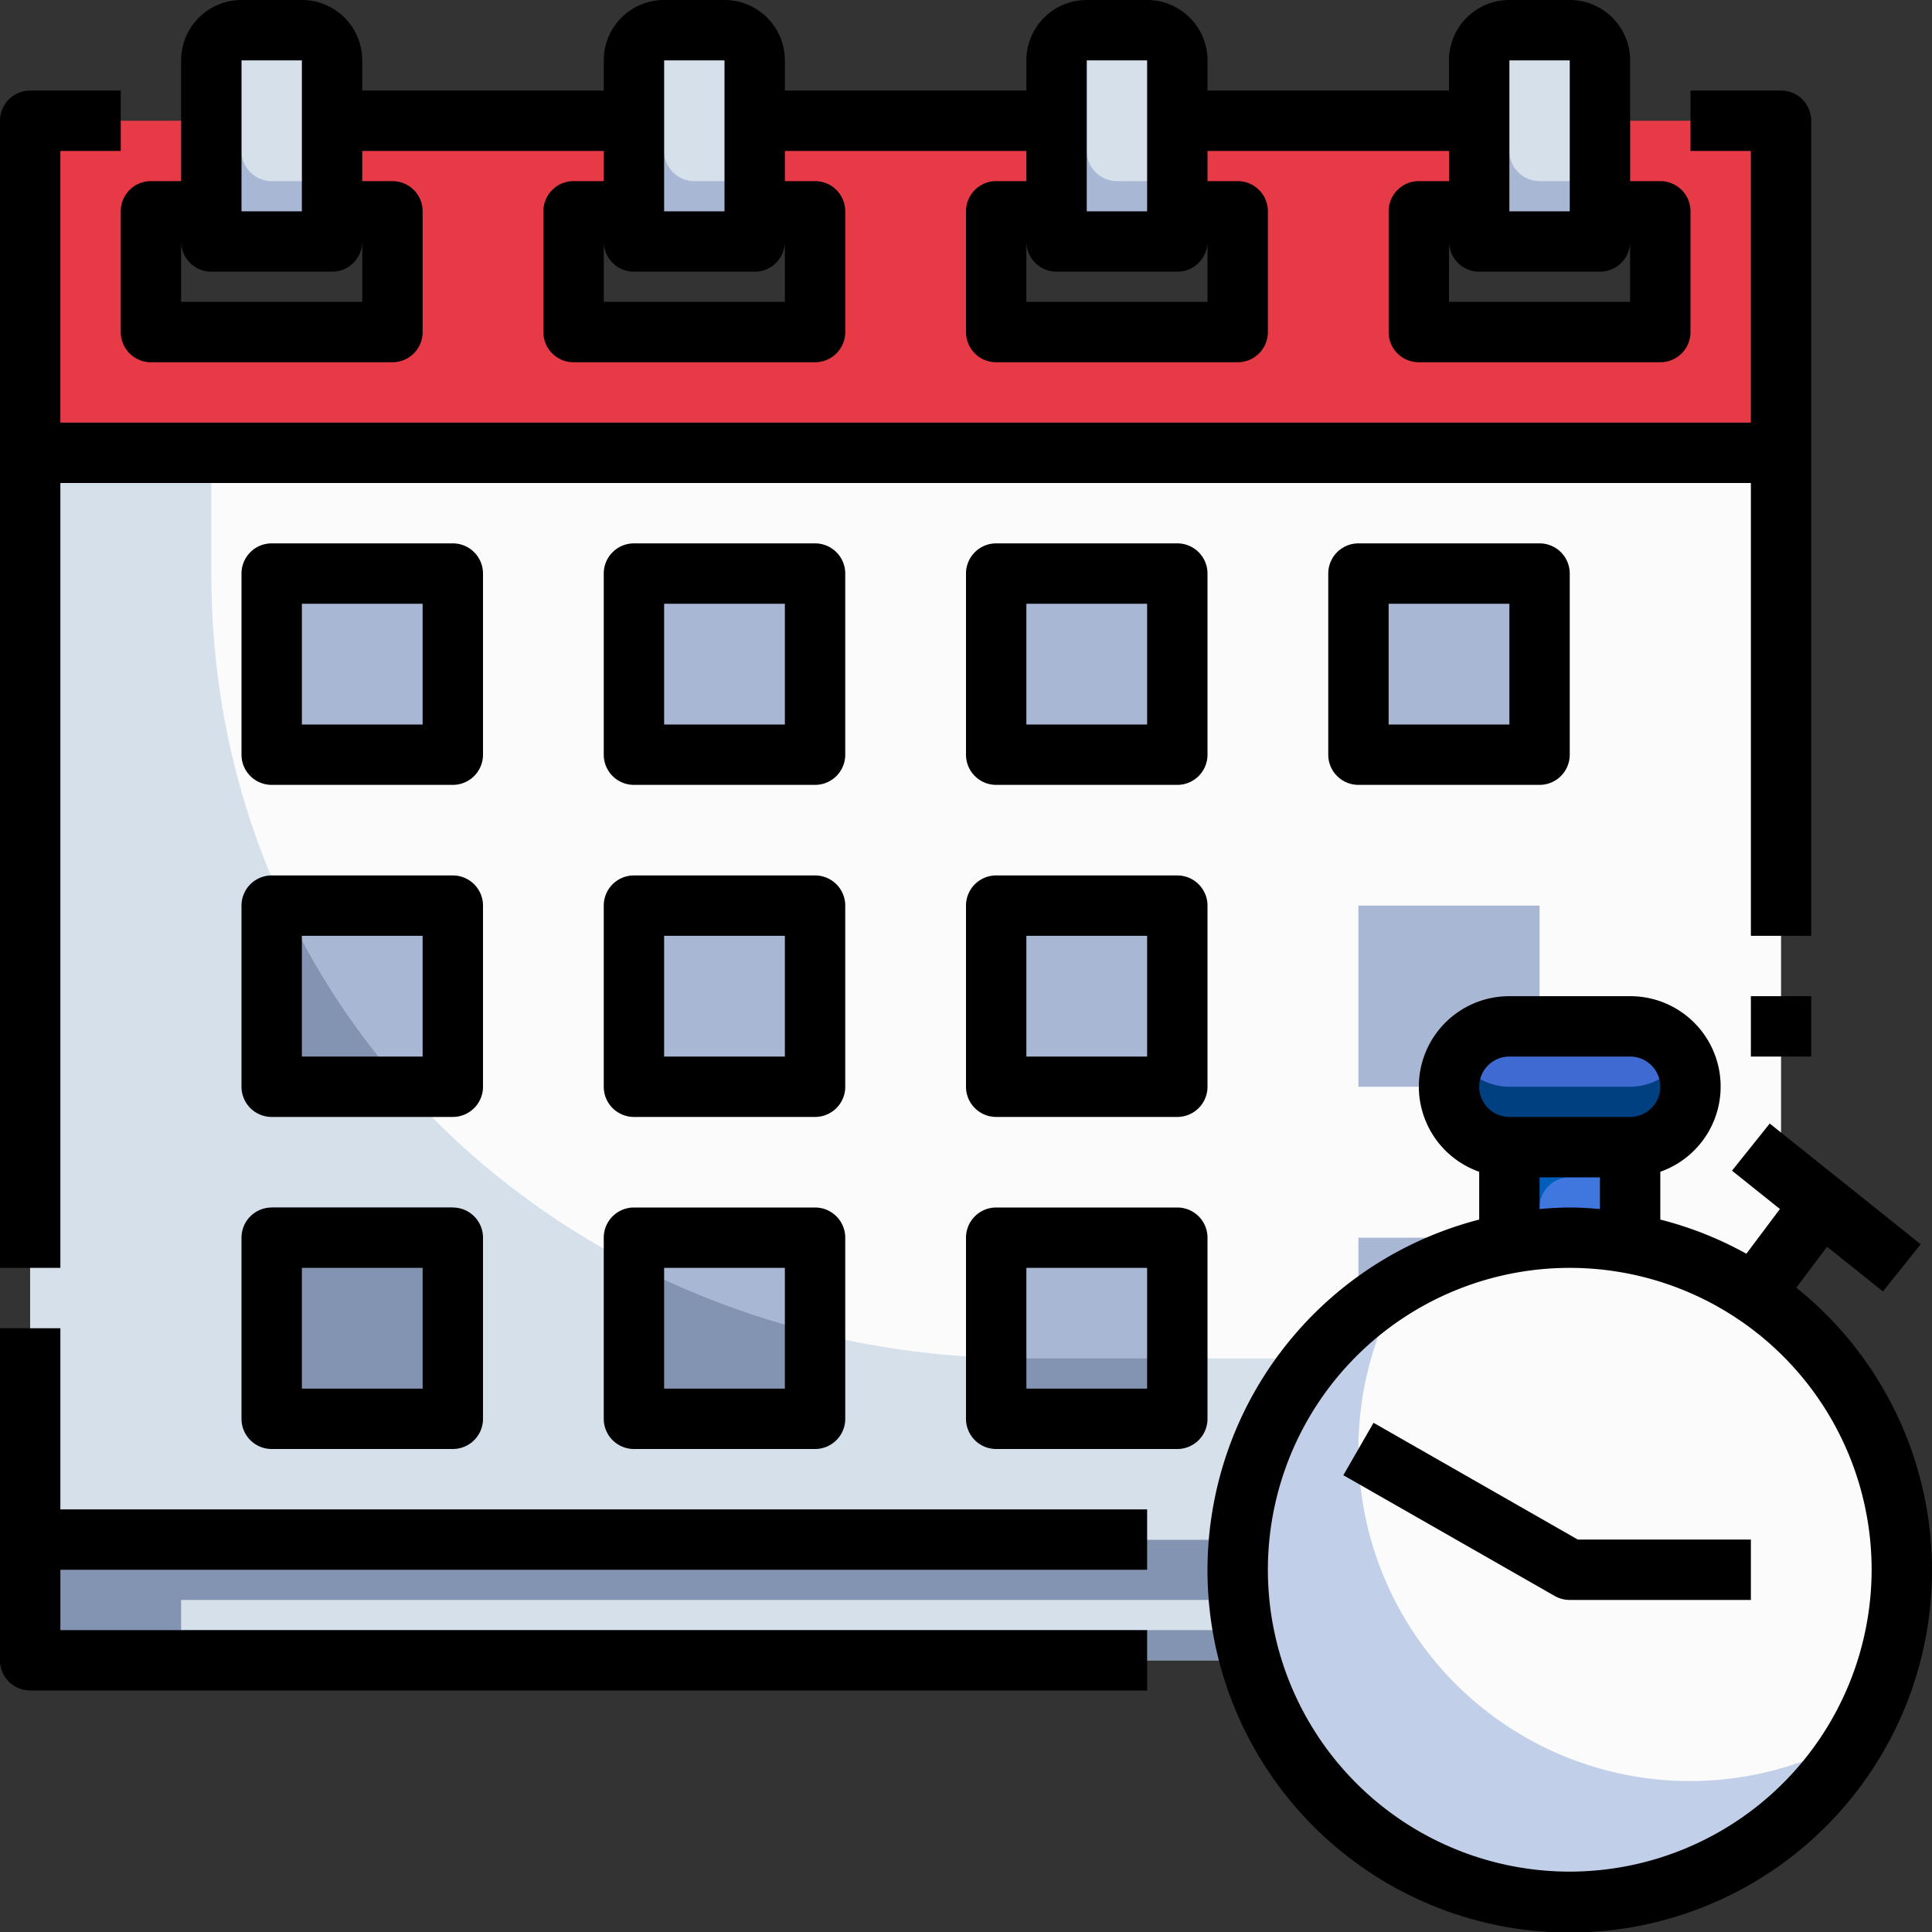 <svg xmlns="http://www.w3.org/2000/svg" viewBox="0 0 64 64"><rect x="0" y="0" width="64" height="64" fill="#333333" stroke="none"/><g id="_17-Time" data-name="17-Time"><rect x="1" y="51" width="58" height="4" style="fill:#d6e0eb"/><polygon points="1 55 1 51 59 51 59 53 6 53 6 54 59 54 59 55 1 55" style="fill:#8394b2"/><rect x="1" y="15" width="58" height="36" style="fill:#fbfbfb"/><path d="M1,15V51H59V45H34C19.088,45,7,33.912,7,19V15Z" style="fill:#d6e0eb"/><path d="M1,4V15H59V4Zm12,7H5V7h8Zm14,0H19V7h8Zm14,0H33V7h8Zm14,0H47V7h8Z" style="fill:#e63b47"/><path d="M8,1h2a1,1,0,0,1,1,1V8a0,0,0,0,1,0,0H7A0,0,0,0,1,7,8V2A1,1,0,0,1,8,1Z" style="fill:#d6e0eb"/><path d="M10,6H9A1,1,0,0,1,8,5V2A1,1,0,0,1,9,1H8A1,1,0,0,0,7,2V8h4V5A1,1,0,0,1,10,6Z" style="fill:#a8b7d4"/><polyline points="7 8 5 8 5 7 7 7" style="fill:#d6e0eb"/><path d="M22,1h2a1,1,0,0,1,1,1V8a0,0,0,0,1,0,0H21a0,0,0,0,1,0,0V2A1,1,0,0,1,22,1Z" style="fill:#d6e0eb"/><path d="M24,6H23a1,1,0,0,1-1-1V2a1,1,0,0,1,1-1H22a1,1,0,0,0-1,1V8h4V5A1,1,0,0,1,24,6Z" style="fill:#a8b7d4"/><path d="M36,1h2a1,1,0,0,1,1,1V8a0,0,0,0,1,0,0H35a0,0,0,0,1,0,0V2A1,1,0,0,1,36,1Z" style="fill:#d6e0eb"/><path d="M38,6H37a1,1,0,0,1-1-1V2a1,1,0,0,1,1-1H36a1,1,0,0,0-1,1V8h4V5A1,1,0,0,1,38,6Z" style="fill:#a8b7d4"/><path d="M50,1h2a1,1,0,0,1,1,1V8a0,0,0,0,1,0,0H49a0,0,0,0,1,0,0V2A1,1,0,0,1,50,1Z" style="fill:#d6e0eb"/><path d="M52,6H51a1,1,0,0,1-1-1V2a1,1,0,0,1,1-1H50a1,1,0,0,0-1,1V8h4V5A1,1,0,0,1,52,6Z" style="fill:#a8b7d4"/><rect x="9" y="19" width="6" height="6" style="fill:#a8b7d4"/><rect x="21" y="19" width="6" height="6" style="fill:#a8b7d4"/><rect x="33" y="19" width="6" height="6" style="fill:#a8b7d4"/><rect x="45" y="19" width="6" height="6" style="fill:#a8b7d4"/><rect x="9" y="30" width="6" height="6" style="fill:#a8b7d4"/><rect x="21" y="30" width="6" height="6" style="fill:#a8b7d4"/><rect x="33" y="30" width="6" height="6" style="fill:#a8b7d4"/><rect x="21" y="41" width="6" height="6" style="fill:#a8b7d4"/><rect x="9" y="40" width="6" height="6" style="fill:#8394b2"/><rect x="45" y="30" width="6" height="6" style="fill:#a8b7d4"/><rect x="45" y="41" width="6" height="6" style="fill:#a8b7d4"/><path d="M9,36h4.377a25.157,25.157,0,0,1-3.954-6H9Z" style="fill:#8394b2"/><path d="M27,47V44.149A27.6,27.6,0,0,1,21,41.9V47Z" style="fill:#8394b2"/><rect x="9" y="40" width="6" height="6" style="fill:#8394b2"/><rect x="33" y="41" width="6" height="6" style="fill:#a8b7d4"/><path d="M39,47V45H34c-.335,0-.668-.012-1-.023V47Z" style="fill:#8394b2"/><circle cx="52" cy="52" r="11" style="fill:#fbfbfb"/><path d="M45,48a10.93,10.93,0,0,1,1.49-5.51A10.993,10.993,0,1,0,61.51,57.51,10.986,10.986,0,0,1,45,48Z" style="fill:#c1cfe8"/><rect x="48" y="34" width="8" height="4" rx="2" style="fill:#3e6ad1"/><path d="M54,36H50a1.994,1.994,0,0,1-1.723-1A1.988,1.988,0,0,0,50,38h4a1.988,1.988,0,0,0,1.723-3A1.994,1.994,0,0,1,54,36Z" style="fill:#004080"/><path d="M54,41.19V38H50v3.19a10.621,10.621,0,0,1,4,0Z" style="fill:#4077de"/><path d="M52,39h2V38H50v3.19c.329-.06.662-.108,1-.14V40A1,1,0,0,1,52,39Z" style="fill:#005eba"/><path d="M2,44H0V55a1,1,0,0,0,1,1H38V54H2V52H38V50H2Z"/><rect x="58" y="33" width="2" height="2"/><path d="M2,16H58V31h2V4a1,1,0,0,0-1-1H56V5h2v9H2V5H4V3H1A1,1,0,0,0,0,4V42H2Z"/><path d="M4,11a1,1,0,0,0,1,1h8a1,1,0,0,0,1-1V7a1,1,0,0,0-1-1H12V5h8V6H19a1,1,0,0,0-1,1v4a1,1,0,0,0,1,1h8a1,1,0,0,0,1-1V7a1,1,0,0,0-1-1H26V5h8V6H33a1,1,0,0,0-1,1v4a1,1,0,0,0,1,1h8a1,1,0,0,0,1-1V7a1,1,0,0,0-1-1H40V5h8V6H47a1,1,0,0,0-1,1v4a1,1,0,0,0,1,1h8a1,1,0,0,0,1-1V7a1,1,0,0,0-1-1H54V2a2,2,0,0,0-2-2H50a2,2,0,0,0-2,2V3H40V2a2,2,0,0,0-2-2H36a2,2,0,0,0-2,2V3H26V2a2,2,0,0,0-2-2H22a2,2,0,0,0-2,2V3H12V2a2,2,0,0,0-2-2H8A2,2,0,0,0,6,2V6H5A1,1,0,0,0,4,7ZM53,9a1,1,0,0,0,1-1v2H48V8a1,1,0,0,0,1,1ZM50,2h2V7H50ZM39,9a1,1,0,0,0,1-1v2H34V8a1,1,0,0,0,1,1ZM36,2h2V7H36ZM25,9a1,1,0,0,0,1-1v2H20V8a1,1,0,0,0,1,1ZM22,2h2V7H22ZM8,2h2V7H8ZM6,8A1,1,0,0,0,7,9h4a1,1,0,0,0,1-1v2H6Z"/><path d="M16,19a1,1,0,0,0-1-1H9a1,1,0,0,0-1,1v6a1,1,0,0,0,1,1h6a1,1,0,0,0,1-1Zm-2,5H10V20h4Z"/><path d="M28,19a1,1,0,0,0-1-1H21a1,1,0,0,0-1,1v6a1,1,0,0,0,1,1h6a1,1,0,0,0,1-1Zm-2,5H22V20h4Z"/><path d="M40,19a1,1,0,0,0-1-1H33a1,1,0,0,0-1,1v6a1,1,0,0,0,1,1h6a1,1,0,0,0,1-1Zm-2,5H34V20h4Z"/><path d="M45,18a1,1,0,0,0-1,1v6a1,1,0,0,0,1,1h6a1,1,0,0,0,1-1V19a1,1,0,0,0-1-1Zm5,6H46V20h4Z"/><path d="M16,30a1,1,0,0,0-1-1H9a1,1,0,0,0-1,1v6a1,1,0,0,0,1,1h6a1,1,0,0,0,1-1Zm-2,5H10V31h4Z"/><path d="M28,30a1,1,0,0,0-1-1H21a1,1,0,0,0-1,1v6a1,1,0,0,0,1,1h6a1,1,0,0,0,1-1Zm-2,5H22V31h4Z"/><path d="M39,29H33a1,1,0,0,0-1,1v6a1,1,0,0,0,1,1h6a1,1,0,0,0,1-1V30A1,1,0,0,0,39,29Zm-1,6H34V31h4Z"/><path d="M15,40H9a1,1,0,0,0-1,1v6a1,1,0,0,0,1,1h6a1,1,0,0,0,1-1V41A1,1,0,0,0,15,40Zm-1,6H10V42h4Z"/><path d="M27,40H21a1,1,0,0,0-1,1v6a1,1,0,0,0,1,1h6a1,1,0,0,0,1-1V41A1,1,0,0,0,27,40Zm-1,6H22V42h4Z"/><path d="M59.509,42.654,60.524,41.3l1.851,1.48,1.25-1.562-5-4-1.25,1.562,1.587,1.27-1.111,1.482A11.879,11.879,0,0,0,55,40.4V38.816A2.993,2.993,0,0,0,54,33H50a2.993,2.993,0,0,0-1,5.816V40.4a12,12,0,1,0,10.509,2.259ZM50,35h4a1,1,0,0,1,0,2H50a1,1,0,0,1,0-2Zm1,4h2v1.051c-.331-.028-.662-.051-1-.051s-.669.023-1,.051Zm1,23A10,10,0,1,1,62,52,10.011,10.011,0,0,1,52,62Z"/><path d="M45.5,47.132,44.5,48.868l7,4A1,1,0,0,0,52,53h6V51H52.266Z"/><path d="M40,41a1,1,0,0,0-1-1H33a1,1,0,0,0-1,1v6a1,1,0,0,0,1,1h6a1,1,0,0,0,1-1Zm-2,5H34V42h4Z"/></g></svg>